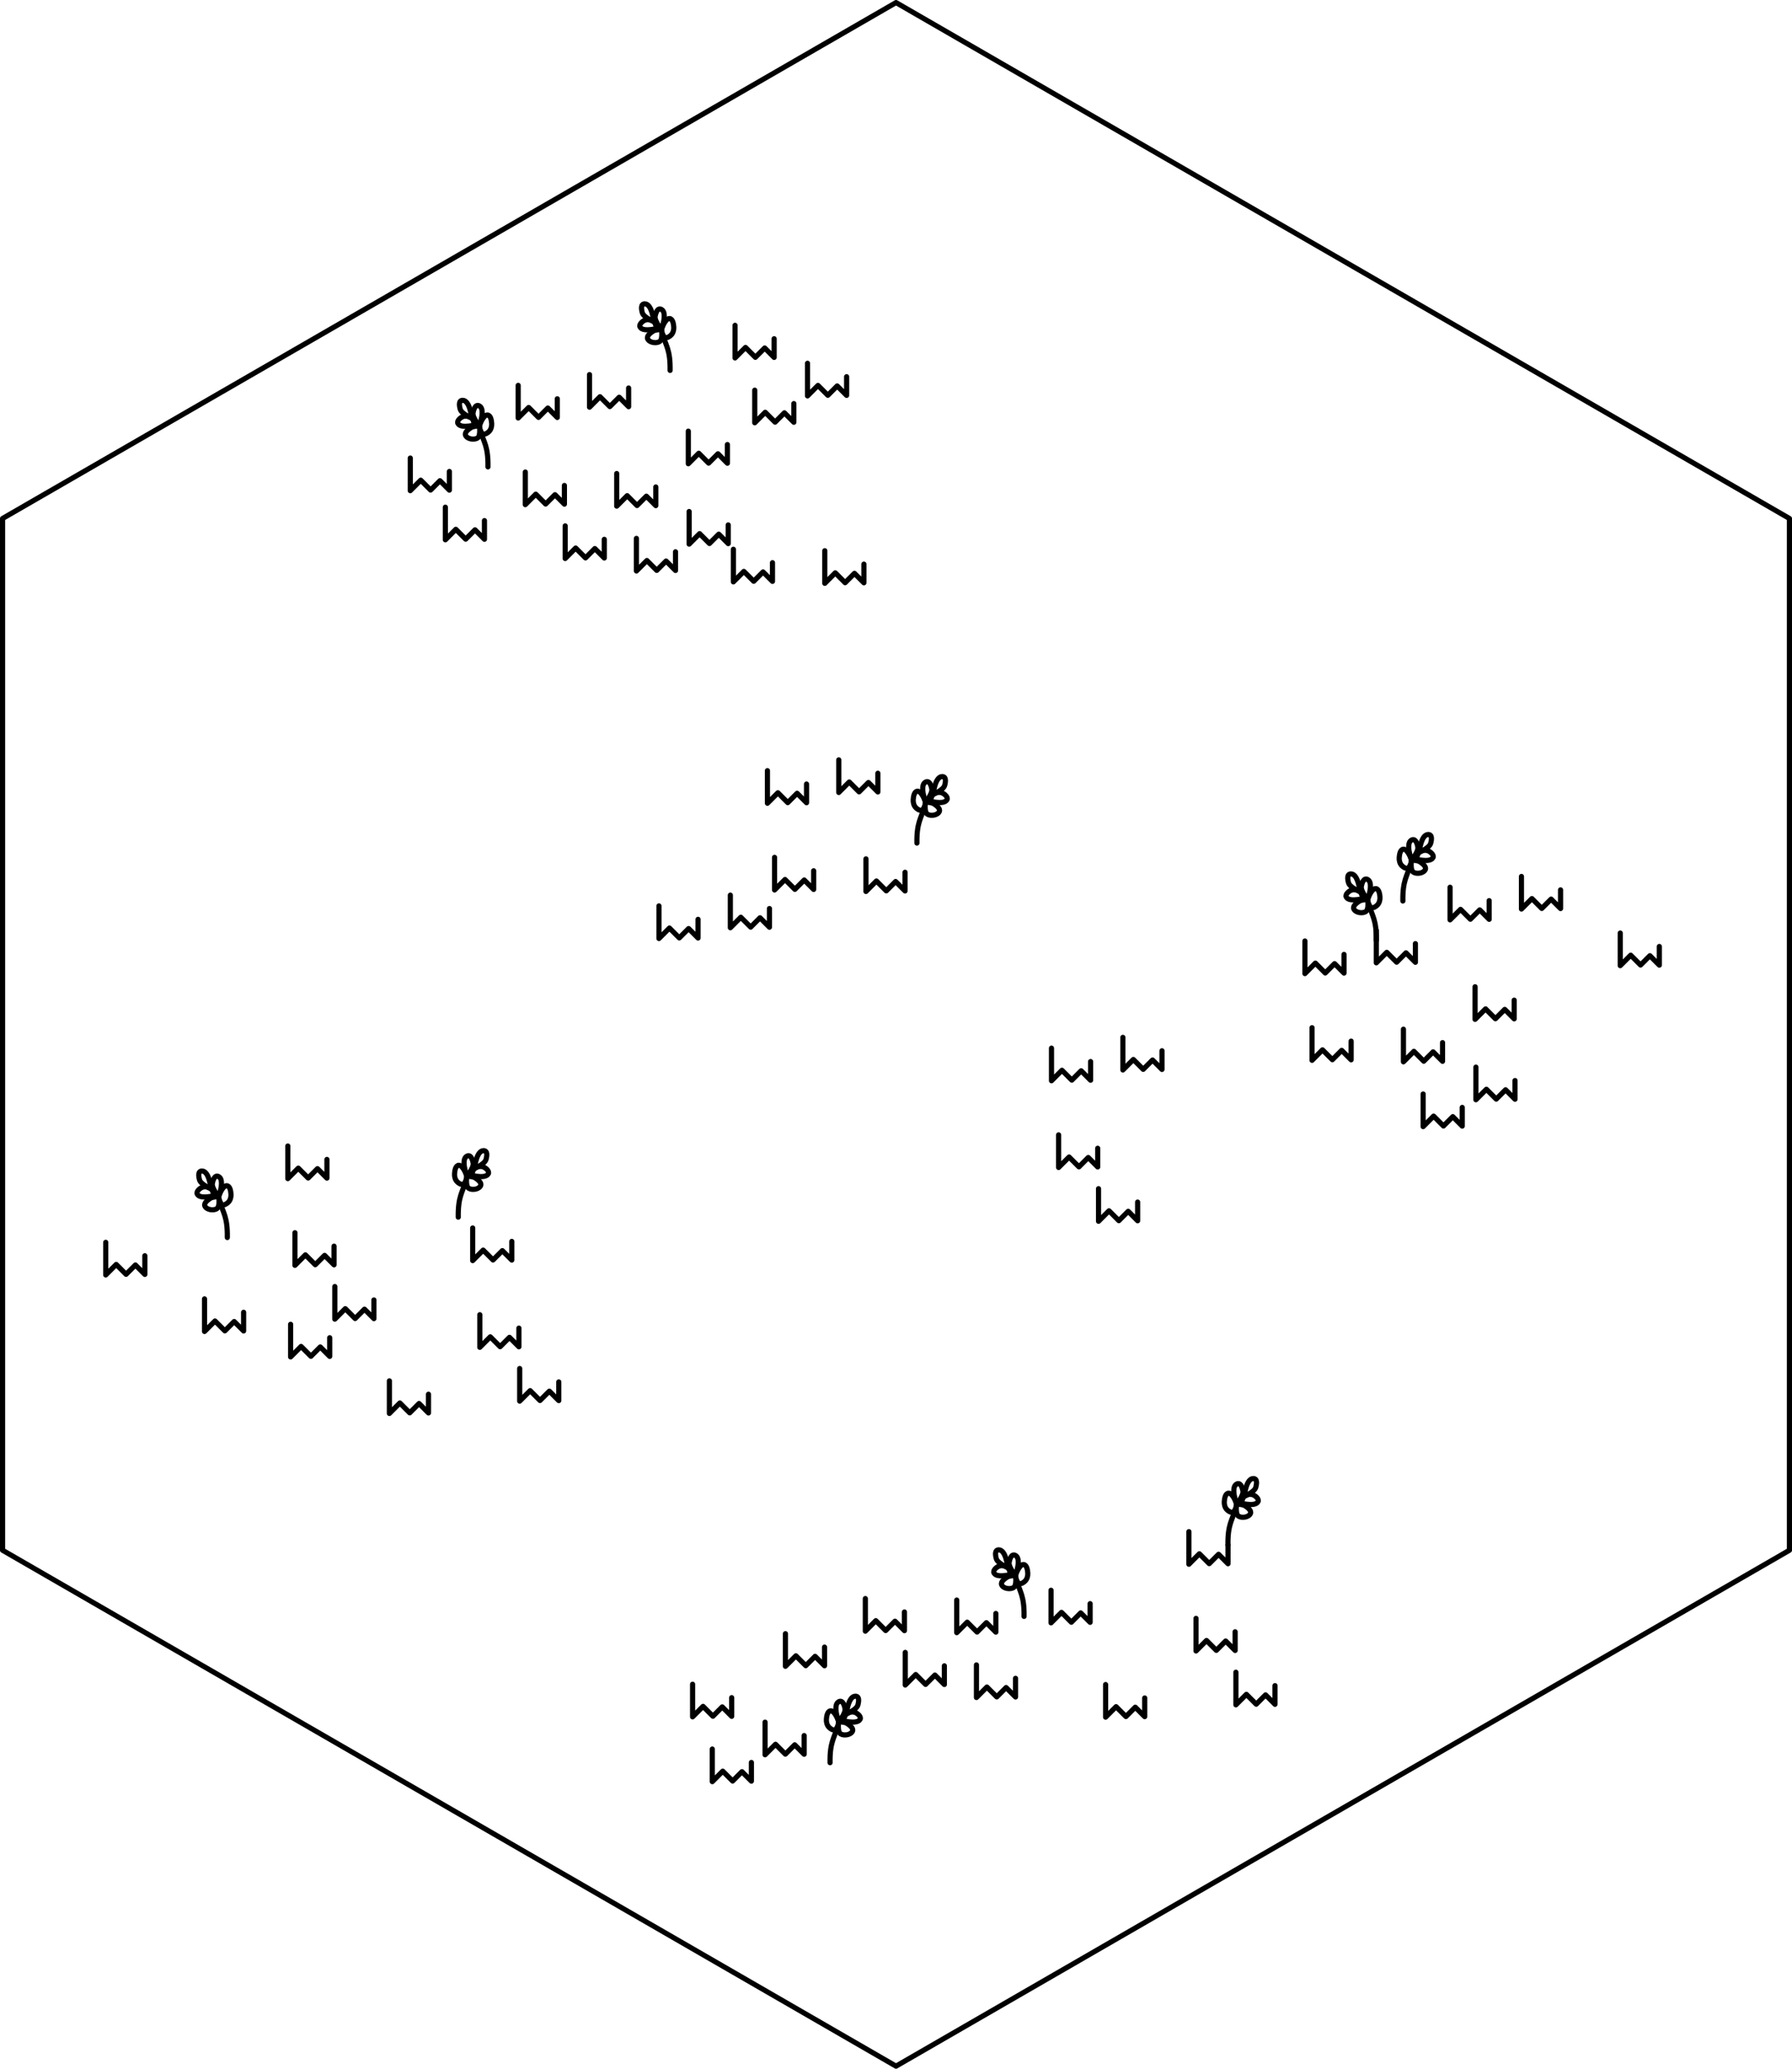 <?xml version="1.0" encoding="UTF-8" standalone="no"?>
<!-- Created with Inkscape (http://www.inkscape.org/) -->

<svg
   width="34.741mm"
   height="40.1mm"
   viewBox="0 0 34.741 40.1"
   version="1.1"
   id="svg5"
   inkscape:version="1.2.2 (b0a8486541, 2022-12-01)"
   sodipodi:docname="tile_plain.svg"
   xmlns:inkscape="http://www.inkscape.org/namespaces/inkscape"
   xmlns:sodipodi="http://sodipodi.sourceforge.net/DTD/sodipodi-0.dtd"
   xmlns="http://www.w3.org/2000/svg"
   xmlns:svg="http://www.w3.org/2000/svg">
  <sodipodi:namedview
     id="namedview7"
     pagecolor="#ffffff"
     bordercolor="#666666"
     borderopacity="1.0"
     inkscape:pageshadow="2"
     inkscape:pageopacity="0"
     inkscape:pagecheckerboard="false"
     inkscape:document-units="mm"
     showgrid="false"
     inkscape:zoom="4.5255332"
     inkscape:cx="85.072849"
     inkscape:cy="71.814742"
     inkscape:window-width="1920"
     inkscape:window-height="1080"
     inkscape:window-x="0"
     inkscape:window-y="0"
     inkscape:window-maximized="1"
     inkscape:current-layer="layer1"
     inkscape:showpageshadow="2"
     inkscape:deskcolor="#ffffff" />
  <defs
     id="defs2">
    <clipPath
       clipPathUnits="userSpaceOnUse"
       id="clipPath4244">
      <path
         d="m -89.349,133.477 17.321,10 17.32,-10 v -20 l -17.32,-10 -17.321,10 v 20"
         class="s1"
         id="path4246"
         style="fill:none;fill-opacity:1;stroke:#000000;stroke-width:0.1;stroke-linecap:round;stroke-linejoin:round;stroke-dasharray:none" />
    </clipPath>
  </defs>
  <g
     inkscape:label="Layer 1"
     inkscape:groupmode="layer"
     id="layer1"
     transform="translate(89.399,-103.427)">
    <path
       d="m -89.349,133.477 17.321,10 17.32,-10 v -20 l -17.32,-10 -17.321,10 v 20"
       class="s1"
       id="path1202"
       style="fill:none;stroke:#000000;stroke-width:0.1;stroke-linecap:round;stroke-linejoin:round;stroke-dasharray:none" />
    <path
       style="fill:none;stroke:#000000;stroke-width:0.1;stroke-linecap:round;stroke-linejoin:round"
       d="m -81.445,112.306 v 0.632 l 0.203,-0.203 0.191,0.191 0.181,-0.181 0.183,0.183 v -0.362"
       id="path57317" />
    <path
       style="fill:none;stroke:#000000;stroke-width:0.1;stroke-linecap:round;stroke-linejoin:round"
       d="m -80.765,113.258 v 0.632 l 0.203,-0.203 0.191,0.191 0.181,-0.181 0.183,0.183 v -0.362"
       id="path57315" />
    <path
       style="fill:none;stroke:#000000;stroke-width:0.1;stroke-linecap:round;stroke-linejoin:round"
       d="m -79.215,112.577 v 0.632 l 0.203,-0.203 0.191,0.191 0.181,-0.181 0.183,0.183 v -0.362"
       id="path57313" />
    <path
       style="fill:none;stroke:#000000;stroke-width:0.1;stroke-linecap:round;stroke-linejoin:round"
       d="m -78.442,113.621 v 0.632 l 0.203,-0.203 0.191,0.191 0.181,-0.181 0.183,0.183 v -0.362"
       id="path57311" />
    <path
       style="fill:none;stroke:#000000;stroke-width:0.1;stroke-linecap:round;stroke-linejoin:round"
       d="m -77.443,112.606 v 0.632 l 0.203,-0.203 0.191,0.191 0.181,-0.181 0.183,0.183 v -0.362"
       id="path57309" />
    <path
       style="fill:none;stroke:#000000;stroke-width:0.1;stroke-linecap:round;stroke-linejoin:round"
       d="m -76.039,113.342 v 0.632 l 0.203,-0.203 0.191,0.191 0.181,-0.181 0.183,0.183 v -0.362"
       id="path57307" />
    <path
       style="fill:none;stroke:#000000;stroke-width:0.1;stroke-linecap:round;stroke-linejoin:round"
       d="m -76.055,111.784 v 0.632 l 0.203,-0.203 0.191,0.191 0.181,-0.181 0.183,0.183 v -0.362"
       id="path57305" />
    <path
       style="fill:none;stroke:#000000;stroke-width:0.1;stroke-linecap:round;stroke-linejoin:round"
       d="m -77.97,110.688 v 0.632 l 0.203,-0.203 0.191,0.191 0.181,-0.181 0.183,0.183 v -0.362"
       id="path57303" />
    <path
       style="fill:none;stroke:#000000;stroke-width:0.1;stroke-linecap:round;stroke-linejoin:round"
       d="m -79.353,110.897 v 0.632 l 0.203,-0.203 0.191,0.191 0.181,-0.181 0.183,0.183 v -0.362"
       id="path57301" />
    <path
       style="fill:none;stroke:#000000;stroke-width:0.1;stroke-linecap:round;stroke-linejoin:round"
       d="m -77.061,113.863 v 0.632 l 0.203,-0.203 0.191,0.191 0.181,-0.181 0.183,0.183 v -0.362"
       id="path57299" />
    <path
       style="fill:none;stroke:#000000;stroke-width:0.1;stroke-linecap:round;stroke-linejoin:round"
       d="m -68.876,125.425 v 0.632 l 0.203,-0.203 0.191,0.191 0.181,-0.181 0.183,0.183 v -0.362"
       id="path57297" />
    <path
       style="fill:none;stroke:#000000;stroke-width:0.1;stroke-linecap:round;stroke-linejoin:round"
       d="m -68.102,126.468 v 0.632 l 0.203,-0.203 0.191,0.191 0.181,-0.181 0.183,0.183 v -0.362"
       id="path57295" />
    <path
       style="fill:none;stroke:#000000;stroke-width:0.1;stroke-linecap:round;stroke-linejoin:round"
       d="m -67.63,123.535 v 0.632 l 0.203,-0.203 0.191,0.191 0.181,-0.181 0.183,0.183 v -0.362"
       id="path57293" />
    <path
       style="fill:none;stroke:#000000;stroke-width:0.1;stroke-linecap:round;stroke-linejoin:round"
       d="m -69.014,123.744 v 0.632 l 0.203,-0.203 0.191,0.191 0.181,-0.181 0.183,0.183 v -0.362"
       id="path57291" />
    <path
       style="fill:none;stroke:#000000;stroke-width:0.1;stroke-linecap:round;stroke-linejoin:round"
       d="m -63.963,123.348 v 0.632 l 0.203,-0.203 0.191,0.191 0.181,-0.181 0.183,0.183 v -0.362"
       id="path57289" />
    <path
       style="fill:none;stroke:#000000;stroke-width:0.1;stroke-linecap:round;stroke-linejoin:round"
       d="m -62.191,123.377 v 0.632 l 0.203,-0.203 0.191,0.191 0.181,-0.181 0.183,0.183 v -0.362"
       id="path57287" />
    <path
       style="fill:none;stroke:#000000;stroke-width:0.1;stroke-linecap:round;stroke-linejoin:round"
       d="m -60.786,124.112 v 0.632 l 0.203,-0.203 0.191,0.191 0.181,-0.181 0.183,0.183 v -0.362"
       id="path57285" />
    <path
       style="fill:none;stroke:#000000;stroke-width:0.1;stroke-linecap:round;stroke-linejoin:round"
       d="m -60.802,122.554 v 0.632 l 0.203,-0.203 0.191,0.191 0.181,-0.181 0.183,0.183 v -0.362"
       id="path57283" />
    <path
       style="fill:none;stroke:#000000;stroke-width:0.1;stroke-linecap:round;stroke-linejoin:round"
       d="m -62.717,121.458 v 0.632 l 0.203,-0.203 0.191,0.191 0.181,-0.181 0.183,0.183 v -0.362"
       id="path57281" />
    <path
       style="fill:none;stroke:#000000;stroke-width:0.1;stroke-linecap:round;stroke-linejoin:round"
       d="m -64.101,121.667 v 0.632 l 0.203,-0.203 0.191,0.191 0.181,-0.181 0.183,0.183 v -0.362"
       id="path57279" />
    <path
       style="fill:none;stroke:#000000;stroke-width:0.1;stroke-linecap:round;stroke-linejoin:round"
       d="m -61.809,124.633 v 0.632 l 0.203,-0.203 0.191,0.191 0.181,-0.181 0.183,0.183 v -0.362"
       id="path57277" />
    <path
       style="fill:none;stroke:#000000;stroke-width:0.1;stroke-linecap:round;stroke-linejoin:round"
       d="m -85.434,128.604 v 0.632 l 0.203,-0.203 0.191,0.191 0.181,-0.181 0.183,0.183 v -0.362"
       id="path57275" />
    <path
       style="fill:none;stroke:#000000;stroke-width:0.1;stroke-linecap:round;stroke-linejoin:round"
       d="m -87.349,127.508 v 0.632 l 0.203,-0.203 0.191,0.191 0.181,-0.181 0.183,0.183 v -0.362"
       id="path57273" />
    <path
       style="fill:none;stroke:#000000;stroke-width:0.1;stroke-linecap:round;stroke-linejoin:round"
       d="m -83.681,127.322 v 0.632 l 0.203,-0.203 0.191,0.191 0.181,-0.181 0.183,0.183 v -0.362"
       id="path57271" />
    <path
       style="fill:none;stroke:#000000;stroke-width:0.1;stroke-linecap:round;stroke-linejoin:round"
       d="m -82.908,128.365 v 0.632 l 0.203,-0.203 0.191,0.191 0.181,-0.181 0.183,0.183 v -0.362"
       id="path57269" />
    <path
       style="fill:none;stroke:#000000;stroke-width:0.1;stroke-linecap:round;stroke-linejoin:round"
       d="m -83.819,125.641 v 0.632 l 0.203,-0.203 0.191,0.191 0.181,-0.181 0.183,0.183 v -0.362"
       id="path57267" />
    <path
       style="fill:none;stroke:#000000;stroke-width:0.1;stroke-linecap:round;stroke-linejoin:round"
       d="m -81.85,130.193 v 0.632 l 0.203,-0.203 0.191,0.191 0.181,-0.181 0.183,0.183 v -0.362"
       id="path57265" />
    <path
       style="fill:none;stroke:#000000;stroke-width:0.1;stroke-linecap:round;stroke-linejoin:round"
       d="m -83.765,129.097 v 0.632 l 0.203,-0.203 0.191,0.191 0.181,-0.181 0.183,0.183 v -0.362"
       id="path57263" />
    <path
       style="fill:none;stroke:#000000;stroke-width:0.1;stroke-linecap:round;stroke-linejoin:round"
       d="m -80.097,128.911 v 0.632 l 0.203,-0.203 0.191,0.191 0.181,-0.181 0.183,0.183 v -0.362"
       id="path57261" />
    <path
       style="fill:none;stroke:#000000;stroke-width:0.1;stroke-linecap:round;stroke-linejoin:round"
       d="m -79.324,129.954 v 0.632 l 0.203,-0.203 0.191,0.191 0.181,-0.181 0.183,0.183 v -0.362"
       id="path57259" />
    <path
       style="fill:none;stroke:#000000;stroke-width:0.1;stroke-linecap:round;stroke-linejoin:round"
       d="m -80.235,127.23 v 0.632 l 0.203,-0.203 0.191,0.191 0.181,-0.181 0.183,0.183 v -0.362"
       id="path57257" />
    <path
       style="fill:none;stroke:#000000;stroke-width:0.1;stroke-linecap:round;stroke-linejoin:round"
       d="m -75.24,120.778 v 0.632 l 0.203,-0.203 0.191,0.191 0.181,-0.181 0.183,0.183 v -0.362"
       id="path57255" />
    <path
       style="fill:none;stroke:#000000;stroke-width:0.1;stroke-linecap:round;stroke-linejoin:round"
       d="m -76.624,120.987 v 0.632 l 0.203,-0.203 0.191,0.191 0.181,-0.181 0.183,0.183 v -0.362"
       id="path57253" />
    <path
       style="fill:none;stroke:#000000;stroke-width:0.1;stroke-linecap:round;stroke-linejoin:round"
       d="m -74.383,120.046 v 0.632 l 0.203,-0.203 0.191,0.191 0.181,-0.181 0.183,0.183 v -0.362"
       id="path57251" />
    <path
       style="fill:none;stroke:#000000;stroke-width:0.1;stroke-linecap:round;stroke-linejoin:round"
       d="m -72.611,120.075 v 0.632 l 0.203,-0.203 0.191,0.191 0.181,-0.181 0.183,0.183 v -0.362"
       id="path57249" />
    <path
       style="fill:none;stroke:#000000;stroke-width:0.1;stroke-linecap:round;stroke-linejoin:round"
       d="m -73.138,118.156 v 0.632 l 0.203,-0.203 0.191,0.191 0.181,-0.181 0.183,0.183 v -0.362"
       id="path57247" />
    <path
       style="fill:none;stroke:#000000;stroke-width:0.1;stroke-linecap:round;stroke-linejoin:round"
       d="m -74.521,118.365 v 0.632 l 0.203,-0.203 0.191,0.191 0.181,-0.181 0.183,0.183 v -0.362"
       id="path57245" />
    <path
       style="fill:none;stroke:#000000;stroke-width:0.1;stroke-linecap:round;stroke-linejoin:round"
       d="m -69.023,134.252 v 0.632 l 0.203,-0.203 0.191,0.191 0.181,-0.181 0.183,0.183 v -0.362"
       id="path57243" />
    <path
       style="fill:none;stroke:#000000;stroke-width:0.1;stroke-linecap:round;stroke-linejoin:round"
       d="m -67.965,136.08 v 0.632 l 0.203,-0.203 0.191,0.191 0.181,-0.181 0.183,0.183 v -0.362"
       id="path57241" />
    <path
       style="fill:none;stroke:#000000;stroke-width:0.1;stroke-linecap:round;stroke-linejoin:round"
       d="m -66.212,134.797 v 0.632 l 0.203,-0.203 0.191,0.191 0.181,-0.181 0.183,0.183 v -0.362"
       id="path57239" />
    <path
       style="fill:none;stroke:#000000;stroke-width:0.1;stroke-linecap:round;stroke-linejoin:round"
       d="m -65.439,135.841 v 0.632 l 0.203,-0.203 0.191,0.191 0.181,-0.181 0.183,0.183 v -0.362"
       id="path57237" />
    <path
       style="fill:none;stroke:#000000;stroke-width:0.1;stroke-linecap:round;stroke-linejoin:round"
       d="m -66.35,133.116 v 0.632 l 0.203,-0.203 0.191,0.191 0.181,-0.181 0.183,0.183 v -0.362"
       id="path57235" />
    <path
       style="fill:none;stroke:#000000;stroke-width:0.1;stroke-linecap:round;stroke-linejoin:round"
       d="m -75.972,136.074 v 0.632 l 0.203,-0.203 0.191,0.191 0.181,-0.181 0.183,0.183 v -0.362"
       id="path57233" />
    <path
       style="fill:none;stroke:#000000;stroke-width:0.1;stroke-linecap:round;stroke-linejoin:round"
       d="m -74.567,136.809 v 0.632 l 0.203,-0.203 0.191,0.191 0.181,-0.181 0.183,0.183 v -0.362"
       id="path57231" />
    <path
       style="fill:none;stroke:#000000;stroke-width:0.1;stroke-linecap:round;stroke-linejoin:round"
       d="m -75.59,137.33 v 0.632 l 0.203,-0.203 0.191,0.191 0.181,-0.181 0.183,0.183 v -0.362"
       id="path57229" />
    <path
       style="fill:none;stroke:#000000;stroke-width:0.1;stroke-linecap:round;stroke-linejoin:round"
       d="m -75.149,109.733 v 0.632 l 0.203,-0.203 0.191,0.191 0.181,-0.181 0.183,0.183 v -0.362"
       id="path57227" />
    <path
       style="fill:none;stroke:#000000;stroke-width:0.1;stroke-linecap:round;stroke-linejoin:round"
       d="m -73.744,110.469 v 0.632 l 0.203,-0.203 0.191,0.191 0.181,-0.181 0.183,0.183 v -0.362"
       id="path57225" />
    <path
       style="fill:none;stroke:#000000;stroke-width:0.1;stroke-linecap:round;stroke-linejoin:round"
       d="m -74.767,110.99 v 0.632 l 0.203,-0.203 0.191,0.191 0.181,-0.181 0.183,0.183 v -0.362"
       id="path57223" />
    <path
       style="fill:none;stroke:#000000;stroke-width:0.1;stroke-linecap:round;stroke-linejoin:round"
       d="m -74.172,135.094 v 0.632 l 0.203,-0.203 0.191,0.191 0.181,-0.181 0.183,0.183 v -0.362"
       id="path57221" />
    <path
       style="fill:none;stroke:#000000;stroke-width:0.1;stroke-linecap:round;stroke-linejoin:round"
       d="m -72.623,134.413 v 0.632 l 0.203,-0.203 0.191,0.191 0.181,-0.181 0.183,0.183 v -0.362"
       id="path57219" />
    <path
       style="fill:none;stroke:#000000;stroke-width:0.1;stroke-linecap:round;stroke-linejoin:round"
       d="m -71.849,135.457 v 0.632 l 0.203,-0.203 0.191,0.191 0.181,-0.181 0.183,0.183 v -0.362"
       id="path57217" />
    <path
       style="fill:none;stroke:#000000;stroke-width:0.1;stroke-linecap:round;stroke-linejoin:round"
       d="m -70.851,134.442 v 0.632 l 0.203,-0.203 0.191,0.191 0.181,-0.181 0.183,0.183 v -0.362"
       id="path57215" />
    <path
       style="fill:none;stroke:#000000;stroke-width:0.1;stroke-linecap:round;stroke-linejoin:round"
       d="m -70.469,135.699 v 0.632 l 0.203,-0.203 0.191,0.191 0.181,-0.181 0.183,0.183 v -0.362"
       id="path57213" />
    <path
       style="fill:none;stroke:#000000;stroke-width:0.1;stroke-linecap:round;stroke-linejoin:round"
       d="m -57.988,121.513 v 0.632 l 0.203,-0.203 0.191,0.191 0.181,-0.181 0.183,0.183 v -0.362"
       id="path57211" />
    <path
       style="fill:none;stroke:#000000;stroke-width:0.1;stroke-linecap:round;stroke-linejoin:round"
       d="m -59.903,120.416 v 0.632 l 0.203,-0.203 0.191,0.191 0.181,-0.181 0.183,0.183 v -0.362"
       id="path57209" />
    <path
       style="fill:none;stroke:#000000;stroke-width:0.1;stroke-linecap:round;stroke-linejoin:round"
       d="m -61.287,120.625 v 0.632 l 0.203,-0.203 0.191,0.191 0.181,-0.181 0.183,0.183 v -0.362"
       id="path57207" />
    <path
       style="fill:none;stroke:#000000;stroke-width:0.1;stroke-linecap:round;stroke-linejoin:round"
       d="m -75.181,114.074 v 0.632 l 0.203,-0.203 0.191,0.191 0.181,-0.181 0.183,0.183 v -0.362"
       id="path57205" />
    <path
       style="fill:none;stroke:#000000;stroke-width:0.1;stroke-linecap:round;stroke-linejoin:round"
       d="m -73.409,114.102 v 0.632 l 0.203,-0.203 0.191,0.191 0.181,-0.181 0.183,0.183 v -0.362"
       id="path57203" />
    <path
       style="fill:none;stroke:#000000;stroke-width:0.1;stroke-linecap:round;stroke-linejoin:round"
       d="m -84.992,127.415 c 0.006,-0.404 -0.083,-0.475 -0.142,-0.694"
       id="path57201" />
    <path
       style="fill:none;stroke:#000000;stroke-width:0.1;stroke-linecap:round;stroke-linejoin:round"
       d="m -85.16,126.621 c 0,0 -0.138,-0.161 -0.122,-0.253 0.014,-0.078 0.049,-0.17 0.12,-0.135 0.126,0.062 0.002,0.388 0.002,0.388"
       id="path57199" />
    <path
       style="fill:none;stroke:#000000;stroke-width:0.1;stroke-linecap:round;stroke-linejoin:round"
       d="m -85.16,126.621 c 0,0 0.072,-0.218 0.159,-0.21 0.061,0.006 0.076,0.103 0.08,0.164 0.004,0.053 -0.012,0.113 -0.048,0.152 -0.03,0.032 -0.081,0.066 -0.122,0.05 -0.053,-0.021 -0.069,-0.156 -0.069,-0.156 z"
       id="path57197" />
    <path
       style="fill:none;stroke:#000000;stroke-width:0.1;stroke-linecap:round;stroke-linejoin:round"
       d="m -85.16,126.621 c 0,0 -0.116,0.004 -0.162,0.034 -0.051,0.033 -0.127,0.091 -0.106,0.147 0.028,0.075 0.168,0.098 0.234,0.053 0.065,-0.045 0.034,-0.234 0.034,-0.234 z"
       id="path57195" />
    <path
       style="fill:none;stroke:#000000;stroke-width:0.1;stroke-linecap:round;stroke-linejoin:round"
       d="m -85.252,126.621 c 0,0 -0.014,-0.116 -0.055,-0.15 -0.045,-0.037 -0.118,-0.05 -0.172,-0.029 -0.05,0.02 -0.12,0.082 -0.096,0.131 0.056,0.117 0.39,0.015 0.39,0.015 z"
       id="path57193" />
    <path
       style="fill:none;stroke:#000000;stroke-width:0.1;stroke-linecap:round;stroke-linejoin:round"
       d="m -85.308,126.471 c 0,0 -0.195,-0.082 -0.222,-0.171 -0.022,-0.076 -0.033,-0.174 0.047,-0.174 0.141,-10e-4 0.175,0.346 0.175,0.346"
       id="path57191" />
    <path
       style="fill:none;stroke:#000000;stroke-width:0.1;stroke-linecap:round;stroke-linejoin:round"
       d="m -80.515,127.02 c -0.006,-0.404 0.083,-0.475 0.142,-0.694"
       id="path57189" />
    <path
       style="fill:none;stroke:#000000;stroke-width:0.1;stroke-linecap:round;stroke-linejoin:round"
       d="m -80.348,126.225 c 0,0 0.138,-0.161 0.122,-0.253 -0.014,-0.078 -0.049,-0.17 -0.12,-0.135 -0.126,0.062 -0.002,0.388 -0.002,0.388"
       id="path57187" />
    <path
       style="fill:none;stroke:#000000;stroke-width:0.1;stroke-linecap:round;stroke-linejoin:round"
       d="m -80.348,126.225 c 0,0 -0.072,-0.218 -0.159,-0.21 -0.061,0.006 -0.076,0.103 -0.08,0.164 -0.004,0.053 0.012,0.113 0.048,0.152 0.03,0.032 0.081,0.066 0.122,0.05 0.053,-0.021 0.069,-0.156 0.069,-0.156 z"
       id="path57185" />
    <path
       style="fill:none;stroke:#000000;stroke-width:0.1;stroke-linecap:round;stroke-linejoin:round"
       d="m -80.348,126.225 c 0,0 0.116,0.004 0.162,0.034 0.051,0.033 0.127,0.091 0.106,0.147 -0.028,0.075 -0.168,0.098 -0.234,0.053 -0.065,-0.045 -0.034,-0.234 -0.034,-0.234 z"
       id="path57183" />
    <path
       style="fill:none;stroke:#000000;stroke-width:0.1;stroke-linecap:round;stroke-linejoin:round"
       d="m -80.255,126.226 c 0,0 0.014,-0.116 0.055,-0.15 0.045,-0.037 0.118,-0.05 0.172,-0.029 0.05,0.02 0.12,0.082 0.096,0.131 -0.056,0.117 -0.39,0.015 -0.39,0.015 z"
       id="path57181" />
    <path
       style="fill:none;stroke:#000000;stroke-width:0.1;stroke-linecap:round;stroke-linejoin:round"
       d="m -80.2,126.076 c 0,0 0.195,-0.082 0.222,-0.171 0.022,-0.076 0.033,-0.174 -0.047,-0.174 -0.141,-10e-4 -0.175,0.346 -0.175,0.346"
       id="path57179" />
    <path
       style="fill:none;stroke:#000000;stroke-width:0.1;stroke-linecap:round;stroke-linejoin:round"
       d="m -62.202,120.892 c -0.006,-0.404 0.083,-0.475 0.142,-0.694"
       id="path57177" />
    <path
       style="fill:none;stroke:#000000;stroke-width:0.1;stroke-linecap:round;stroke-linejoin:round"
       d="m -62.034,120.098 c 0,0 0.138,-0.161 0.122,-0.253 -0.014,-0.078 -0.049,-0.17 -0.12,-0.135 -0.126,0.062 -0.002,0.388 -0.002,0.388"
       id="path57175" />
    <path
       style="fill:none;stroke:#000000;stroke-width:0.1;stroke-linecap:round;stroke-linejoin:round"
       d="m -62.034,120.098 c 0,0 -0.072,-0.218 -0.159,-0.21 -0.06,0.006 -0.076,0.103 -0.08,0.164 -0.004,0.053 0.012,0.113 0.048,0.152 0.03,0.032 0.081,0.066 0.122,0.05 0.053,-0.021 0.069,-0.156 0.069,-0.156 z"
       id="path57173" />
    <path
       style="fill:none;stroke:#000000;stroke-width:0.1;stroke-linecap:round;stroke-linejoin:round"
       d="m -62.034,120.098 c 0,0 0.116,0.004 0.162,0.034 0.051,0.033 0.127,0.091 0.106,0.147 -0.028,0.075 -0.168,0.098 -0.234,0.053 -0.065,-0.045 -0.034,-0.234 -0.034,-0.234 z"
       id="path57171" />
    <path
       style="fill:none;stroke:#000000;stroke-width:0.1;stroke-linecap:round;stroke-linejoin:round"
       d="m -61.941,120.098 c 0,0 0.015,-0.116 0.055,-0.15 0.045,-0.037 0.118,-0.05 0.172,-0.029 0.05,0.02 0.12,0.082 0.096,0.131 -0.056,0.117 -0.39,0.015 -0.39,0.015 z"
       id="path57169" />
    <path
       style="fill:none;stroke:#000000;stroke-width:0.1;stroke-linecap:round;stroke-linejoin:round"
       d="m -61.886,119.948 c 0,0 0.195,-0.082 0.222,-0.171 0.022,-0.076 0.033,-0.174 -0.047,-0.174 -0.141,-0.001 -0.175,0.346 -0.175,0.346"
       id="path57167" />
    <path
       style="fill:none;stroke:#000000;stroke-width:0.1;stroke-linecap:round;stroke-linejoin:round"
       d="m -62.717,121.656 c 0.006,-0.404 -0.083,-0.475 -0.142,-0.694"
       id="path57165" />
    <path
       style="fill:none;stroke:#000000;stroke-width:0.1;stroke-linecap:round;stroke-linejoin:round"
       d="m -62.885,120.862 c 0,0 -0.138,-0.161 -0.122,-0.253 0.014,-0.078 0.049,-0.17 0.12,-0.135 0.126,0.062 0.002,0.388 0.002,0.388"
       id="path57163" />
    <path
       style="fill:none;stroke:#000000;stroke-width:0.1;stroke-linecap:round;stroke-linejoin:round"
       d="m -62.885,120.862 c 0,0 0.072,-0.218 0.159,-0.21 0.06,0.006 0.076,0.103 0.08,0.164 0.004,0.053 -0.012,0.113 -0.048,0.152 -0.03,0.032 -0.081,0.066 -0.122,0.05 -0.053,-0.021 -0.069,-0.156 -0.069,-0.156 z"
       id="path57161" />
    <path
       style="fill:none;stroke:#000000;stroke-width:0.1;stroke-linecap:round;stroke-linejoin:round"
       d="m -62.885,120.862 c 0,0 -0.116,0.004 -0.163,0.034 -0.051,0.033 -0.127,0.091 -0.106,0.147 0.028,0.075 0.168,0.098 0.234,0.053 0.065,-0.045 0.034,-0.234 0.034,-0.234 z"
       id="path57159" />
    <path
       style="fill:none;stroke:#000000;stroke-width:0.1;stroke-linecap:round;stroke-linejoin:round"
       d="m -62.977,120.862 c 0,0 -0.015,-0.116 -0.055,-0.15 -0.045,-0.037 -0.118,-0.05 -0.172,-0.029 -0.05,0.02 -0.12,0.082 -0.096,0.131 0.056,0.117 0.39,0.015 0.39,0.015 z"
       id="path57157" />
    <path
       style="fill:none;stroke:#000000;stroke-width:0.1;stroke-linecap:round;stroke-linejoin:round"
       d="m -63.033,120.712 c 0,0 -0.195,-0.082 -0.222,-0.171 -0.022,-0.076 -0.033,-0.174 0.047,-0.174 0.141,-9.9e-4 0.175,0.346 0.175,0.346"
       id="path57155" />
    <path
       style="fill:none;stroke:#000000;stroke-width:0.1;stroke-linecap:round;stroke-linejoin:round"
       d="m -71.623,119.769 c -0.006,-0.404 0.083,-0.475 0.142,-0.694"
       id="path57153" />
    <path
       style="fill:none;stroke:#000000;stroke-width:0.1;stroke-linecap:round;stroke-linejoin:round"
       d="m -71.456,118.974 c 0,0 0.138,-0.161 0.122,-0.253 -0.014,-0.078 -0.049,-0.17 -0.12,-0.135 -0.126,0.062 -0.002,0.388 -0.002,0.388"
       id="path57151" />
    <path
       style="fill:none;stroke:#000000;stroke-width:0.1;stroke-linecap:round;stroke-linejoin:round"
       d="m -71.456,118.974 c 0,0 -0.072,-0.218 -0.159,-0.21 -0.06,0.006 -0.076,0.103 -0.08,0.164 -0.004,0.053 0.012,0.113 0.048,0.152 0.03,0.032 0.081,0.066 0.122,0.05 0.053,-0.021 0.069,-0.156 0.069,-0.156 z"
       id="path57149" />
    <path
       style="fill:none;stroke:#000000;stroke-width:0.1;stroke-linecap:round;stroke-linejoin:round"
       d="m -71.456,118.974 c 0,0 0.116,0.004 0.162,0.034 0.051,0.033 0.127,0.091 0.106,0.147 -0.028,0.075 -0.168,0.098 -0.234,0.053 -0.065,-0.045 -0.034,-0.234 -0.034,-0.234 z"
       id="path57147" />
    <path
       style="fill:none;stroke:#000000;stroke-width:0.1;stroke-linecap:round;stroke-linejoin:round"
       d="m -71.363,118.975 c 0,0 0.015,-0.116 0.055,-0.15 0.045,-0.037 0.118,-0.05 0.172,-0.029 0.05,0.02 0.12,0.082 0.096,0.131 -0.056,0.117 -0.39,0.015 -0.39,0.015 z"
       id="path57145" />
    <path
       style="fill:none;stroke:#000000;stroke-width:0.1;stroke-linecap:round;stroke-linejoin:round"
       d="m -71.308,118.825 c 0,0 0.195,-0.082 0.222,-0.171 0.022,-0.076 0.033,-0.174 -0.047,-0.174 -0.141,-9.9e-4 -0.175,0.346 -0.175,0.346"
       id="path57143" />
    <path
       style="fill:none;stroke:#000000;stroke-width:0.1;stroke-linecap:round;stroke-linejoin:round"
       d="m -79.939,112.477 c 0.006,-0.404 -0.083,-0.475 -0.142,-0.694"
       id="path57141" />
    <path
       style="fill:none;stroke:#000000;stroke-width:0.1;stroke-linecap:round;stroke-linejoin:round"
       d="m -80.106,111.682 c 0,0 -0.138,-0.161 -0.122,-0.253 0.014,-0.078 0.049,-0.17 0.12,-0.135 0.126,0.062 0.002,0.388 0.002,0.388"
       id="path57139" />
    <path
       style="fill:none;stroke:#000000;stroke-width:0.1;stroke-linecap:round;stroke-linejoin:round"
       d="m -80.106,111.682 c 0,0 0.072,-0.218 0.159,-0.21 0.061,0.006 0.076,0.103 0.08,0.164 0.004,0.053 -0.012,0.113 -0.048,0.152 -0.03,0.032 -0.081,0.066 -0.122,0.05 -0.053,-0.021 -0.069,-0.156 -0.069,-0.156 z"
       id="path57137" />
    <path
       style="fill:none;stroke:#000000;stroke-width:0.1;stroke-linecap:round;stroke-linejoin:round"
       d="m -80.106,111.682 c 0,0 -0.116,0.004 -0.162,0.034 -0.051,0.033 -0.127,0.091 -0.106,0.147 0.028,0.075 0.168,0.098 0.234,0.053 0.065,-0.045 0.034,-0.234 0.034,-0.234 z"
       id="path57135" />
    <path
       style="fill:none;stroke:#000000;stroke-width:0.1;stroke-linecap:round;stroke-linejoin:round"
       d="m -80.199,111.682 c 0,0 -0.014,-0.116 -0.055,-0.15 -0.045,-0.037 -0.118,-0.05 -0.172,-0.029 -0.05,0.02 -0.12,0.082 -0.096,0.131 0.056,0.117 0.39,0.015 0.39,0.015 z"
       id="path57133" />
    <path
       style="fill:none;stroke:#000000;stroke-width:0.1;stroke-linecap:round;stroke-linejoin:round"
       d="m -80.254,111.532 c 0,0 -0.195,-0.082 -0.222,-0.171 -0.022,-0.076 -0.033,-0.174 0.047,-0.174 0.141,-0.001 0.175,0.346 0.175,0.346"
       id="path57131" />
    <path
       style="fill:none;stroke:#000000;stroke-width:0.1;stroke-linecap:round;stroke-linejoin:round"
       d="m -76.408,110.607 c 0.006,-0.404 -0.083,-0.475 -0.142,-0.694"
       id="path57129" />
    <path
       style="fill:none;stroke:#000000;stroke-width:0.1;stroke-linecap:round;stroke-linejoin:round"
       d="m -76.576,109.812 c 0,0 -0.138,-0.161 -0.122,-0.253 0.014,-0.078 0.049,-0.17 0.12,-0.135 0.126,0.062 0.002,0.388 0.002,0.388"
       id="path57127" />
    <path
       style="fill:none;stroke:#000000;stroke-width:0.1;stroke-linecap:round;stroke-linejoin:round"
       d="m -76.576,109.812 c 0,0 0.071,-0.218 0.159,-0.21 0.06,0.006 0.076,0.103 0.08,0.164 0.004,0.053 -0.012,0.113 -0.048,0.152 -0.03,0.032 -0.081,0.066 -0.122,0.05 -0.053,-0.021 -0.069,-0.156 -0.069,-0.156 z"
       id="path57125" />
    <path
       style="fill:none;stroke:#000000;stroke-width:0.1;stroke-linecap:round;stroke-linejoin:round"
       d="m -76.576,109.812 c 0,0 -0.116,0.004 -0.162,0.034 -0.051,0.033 -0.127,0.091 -0.106,0.147 0.028,0.075 0.168,0.098 0.234,0.053 0.065,-0.045 0.034,-0.234 0.034,-0.234 z"
       id="path57123" />
    <path
       style="fill:none;stroke:#000000;stroke-width:0.1;stroke-linecap:round;stroke-linejoin:round"
       d="m -76.668,109.812 c 0,0 -0.015,-0.116 -0.055,-0.15 -0.045,-0.037 -0.118,-0.05 -0.172,-0.029 -0.05,0.02 -0.12,0.082 -0.096,0.131 0.056,0.117 0.39,0.015 0.39,0.015 z"
       id="path57121" />
    <path
       style="fill:none;stroke:#000000;stroke-width:0.1;stroke-linecap:round;stroke-linejoin:round"
       d="m -76.724,109.662 c 0,0 -0.195,-0.082 -0.222,-0.171 -0.022,-0.076 -0.033,-0.174 0.047,-0.174 0.141,-10e-4 0.175,0.346 0.175,0.346"
       id="path57119" />
    <path
       style="fill:none;stroke:#000000;stroke-width:0.1;stroke-linecap:round;stroke-linejoin:round"
       d="m -69.546,134.759 c 0.006,-0.404 -0.083,-0.475 -0.142,-0.694"
       id="path57117" />
    <path
       style="fill:none;stroke:#000000;stroke-width:0.1;stroke-linecap:round;stroke-linejoin:round"
       d="m -69.713,133.964 c 0,0 -0.138,-0.161 -0.122,-0.253 0.014,-0.078 0.049,-0.17 0.12,-0.135 0.126,0.062 0.002,0.388 0.002,0.388"
       id="path57115" />
    <path
       style="fill:none;stroke:#000000;stroke-width:0.1;stroke-linecap:round;stroke-linejoin:round"
       d="m -69.713,133.964 c 0,0 0.072,-0.218 0.159,-0.21 0.06,0.006 0.076,0.103 0.08,0.164 0.004,0.053 -0.012,0.113 -0.048,0.152 -0.03,0.032 -0.081,0.066 -0.122,0.05 -0.053,-0.021 -0.069,-0.156 -0.069,-0.156 z"
       id="path57113" />
    <path
       style="fill:none;stroke:#000000;stroke-width:0.1;stroke-linecap:round;stroke-linejoin:round"
       d="m -69.713,133.964 c 0,0 -0.116,0.004 -0.162,0.034 -0.051,0.033 -0.127,0.091 -0.106,0.147 0.028,0.075 0.168,0.098 0.234,0.053 0.065,-0.045 0.034,-0.234 0.034,-0.234 z"
       id="path57111" />
    <path
       style="fill:none;stroke:#000000;stroke-width:0.1;stroke-linecap:round;stroke-linejoin:round"
       d="m -69.806,133.964 c 0,0 -0.015,-0.116 -0.055,-0.15 -0.045,-0.037 -0.118,-0.05 -0.172,-0.029 -0.05,0.02 -0.12,0.082 -0.096,0.131 0.056,0.117 0.39,0.015 0.39,0.015 z"
       id="path57109" />
    <path
       style="fill:none;stroke:#000000;stroke-width:0.1;stroke-linecap:round;stroke-linejoin:round"
       d="m -69.861,133.814 c 0,0 -0.195,-0.082 -0.222,-0.171 -0.022,-0.076 -0.033,-0.174 0.047,-0.174 0.141,-0.001 0.175,0.346 0.175,0.346"
       id="path57107" />
    <path
       style="fill:none;stroke:#000000;stroke-width:0.1;stroke-linecap:round;stroke-linejoin:round"
       d="m -73.307,137.595 c -0.006,-0.404 0.083,-0.475 0.142,-0.694"
       id="path57105" />
    <path
       style="fill:none;stroke:#000000;stroke-width:0.1;stroke-linecap:round;stroke-linejoin:round"
       d="m -73.139,136.8 c 0,0 0.138,-0.161 0.122,-0.253 -0.014,-0.078 -0.049,-0.17 -0.12,-0.135 -0.126,0.062 -0.002,0.388 -0.002,0.388"
       id="path57103" />
    <path
       style="fill:none;stroke:#000000;stroke-width:0.1;stroke-linecap:round;stroke-linejoin:round"
       d="m -73.139,136.8 c 0,0 -0.072,-0.218 -0.159,-0.21 -0.06,0.006 -0.076,0.103 -0.08,0.164 -0.004,0.053 0.012,0.113 0.048,0.152 0.03,0.032 0.081,0.066 0.122,0.05 0.053,-0.021 0.069,-0.156 0.069,-0.156 z"
       id="path57101" />
    <path
       style="fill:none;stroke:#000000;stroke-width:0.1;stroke-linecap:round;stroke-linejoin:round"
       d="m -73.139,136.8 c 0,0 0.116,0.004 0.162,0.034 0.051,0.033 0.127,0.091 0.106,0.147 -0.028,0.075 -0.168,0.098 -0.234,0.053 -0.065,-0.045 -0.034,-0.234 -0.034,-0.234 z"
       id="path57099" />
    <path
       style="fill:none;stroke:#000000;stroke-width:0.1;stroke-linecap:round;stroke-linejoin:round"
       d="m -73.047,136.8 c 0,0 0.015,-0.116 0.055,-0.15 0.045,-0.037 0.118,-0.05 0.172,-0.029 0.05,0.02 0.12,0.082 0.096,0.131 -0.056,0.117 -0.39,0.015 -0.39,0.015 z"
       id="path57097" />
    <path
       style="fill:none;stroke:#000000;stroke-width:0.1;stroke-linecap:round;stroke-linejoin:round"
       d="m -72.991,136.651 c 0,0 0.195,-0.082 0.222,-0.171 0.022,-0.076 0.033,-0.174 -0.047,-0.174 -0.141,-0.001 -0.175,0.346 -0.175,0.346"
       id="path57095" />
    <path
       style="fill:none;stroke:#000000;stroke-width:0.1;stroke-linecap:round;stroke-linejoin:round"
       d="m -65.593,133.376 c -0.006,-0.404 0.083,-0.475 0.142,-0.694"
       id="path57093" />
    <path
       style="fill:none;stroke:#000000;stroke-width:0.1;stroke-linecap:round;stroke-linejoin:round"
       d="m -65.425,132.581 c 0,0 0.138,-0.161 0.122,-0.253 -0.014,-0.078 -0.049,-0.17 -0.12,-0.135 -0.126,0.062 -0.002,0.388 -0.002,0.388"
       id="path57091" />
    <path
       style="fill:none;stroke:#000000;stroke-width:0.1;stroke-linecap:round;stroke-linejoin:round"
       d="m -65.425,132.581 c 0,0 -0.071,-0.218 -0.159,-0.21 -0.06,0.006 -0.076,0.103 -0.08,0.164 -0.004,0.053 0.012,0.113 0.048,0.152 0.03,0.032 0.081,0.066 0.122,0.05 0.053,-0.021 0.069,-0.156 0.069,-0.156 z"
       id="path57089" />
    <path
       style="fill:none;stroke:#000000;stroke-width:0.1;stroke-linecap:round;stroke-linejoin:round"
       d="m -65.425,132.581 c 0,0 0.116,0.004 0.163,0.034 0.051,0.033 0.127,0.091 0.106,0.147 -0.028,0.075 -0.168,0.098 -0.234,0.053 -0.065,-0.045 -0.034,-0.234 -0.034,-0.234 z"
       id="path57087" />
    <path
       style="fill:none;stroke:#000000;stroke-width:0.1;stroke-linecap:round;stroke-linejoin:round"
       d="m -65.333,132.582 c 0,0 0.015,-0.116 0.055,-0.15 0.045,-0.037 0.118,-0.05 0.172,-0.029 0.05,0.02 0.12,0.082 0.096,0.131 -0.056,0.117 -0.39,0.015 -0.39,0.015 z"
       id="path57085" />
    <path
       style="fill:none;stroke:#000000;stroke-width:0.1;stroke-linecap:round;stroke-linejoin:round"
       d="m -65.277,132.432 c 0,0 0.195,-0.082 0.222,-0.171 0.022,-0.076 0.033,-0.174 -0.047,-0.174 -0.141,-0.001 -0.175,0.346 -0.175,0.346"
       id="path57020" />
  </g>
</svg>
